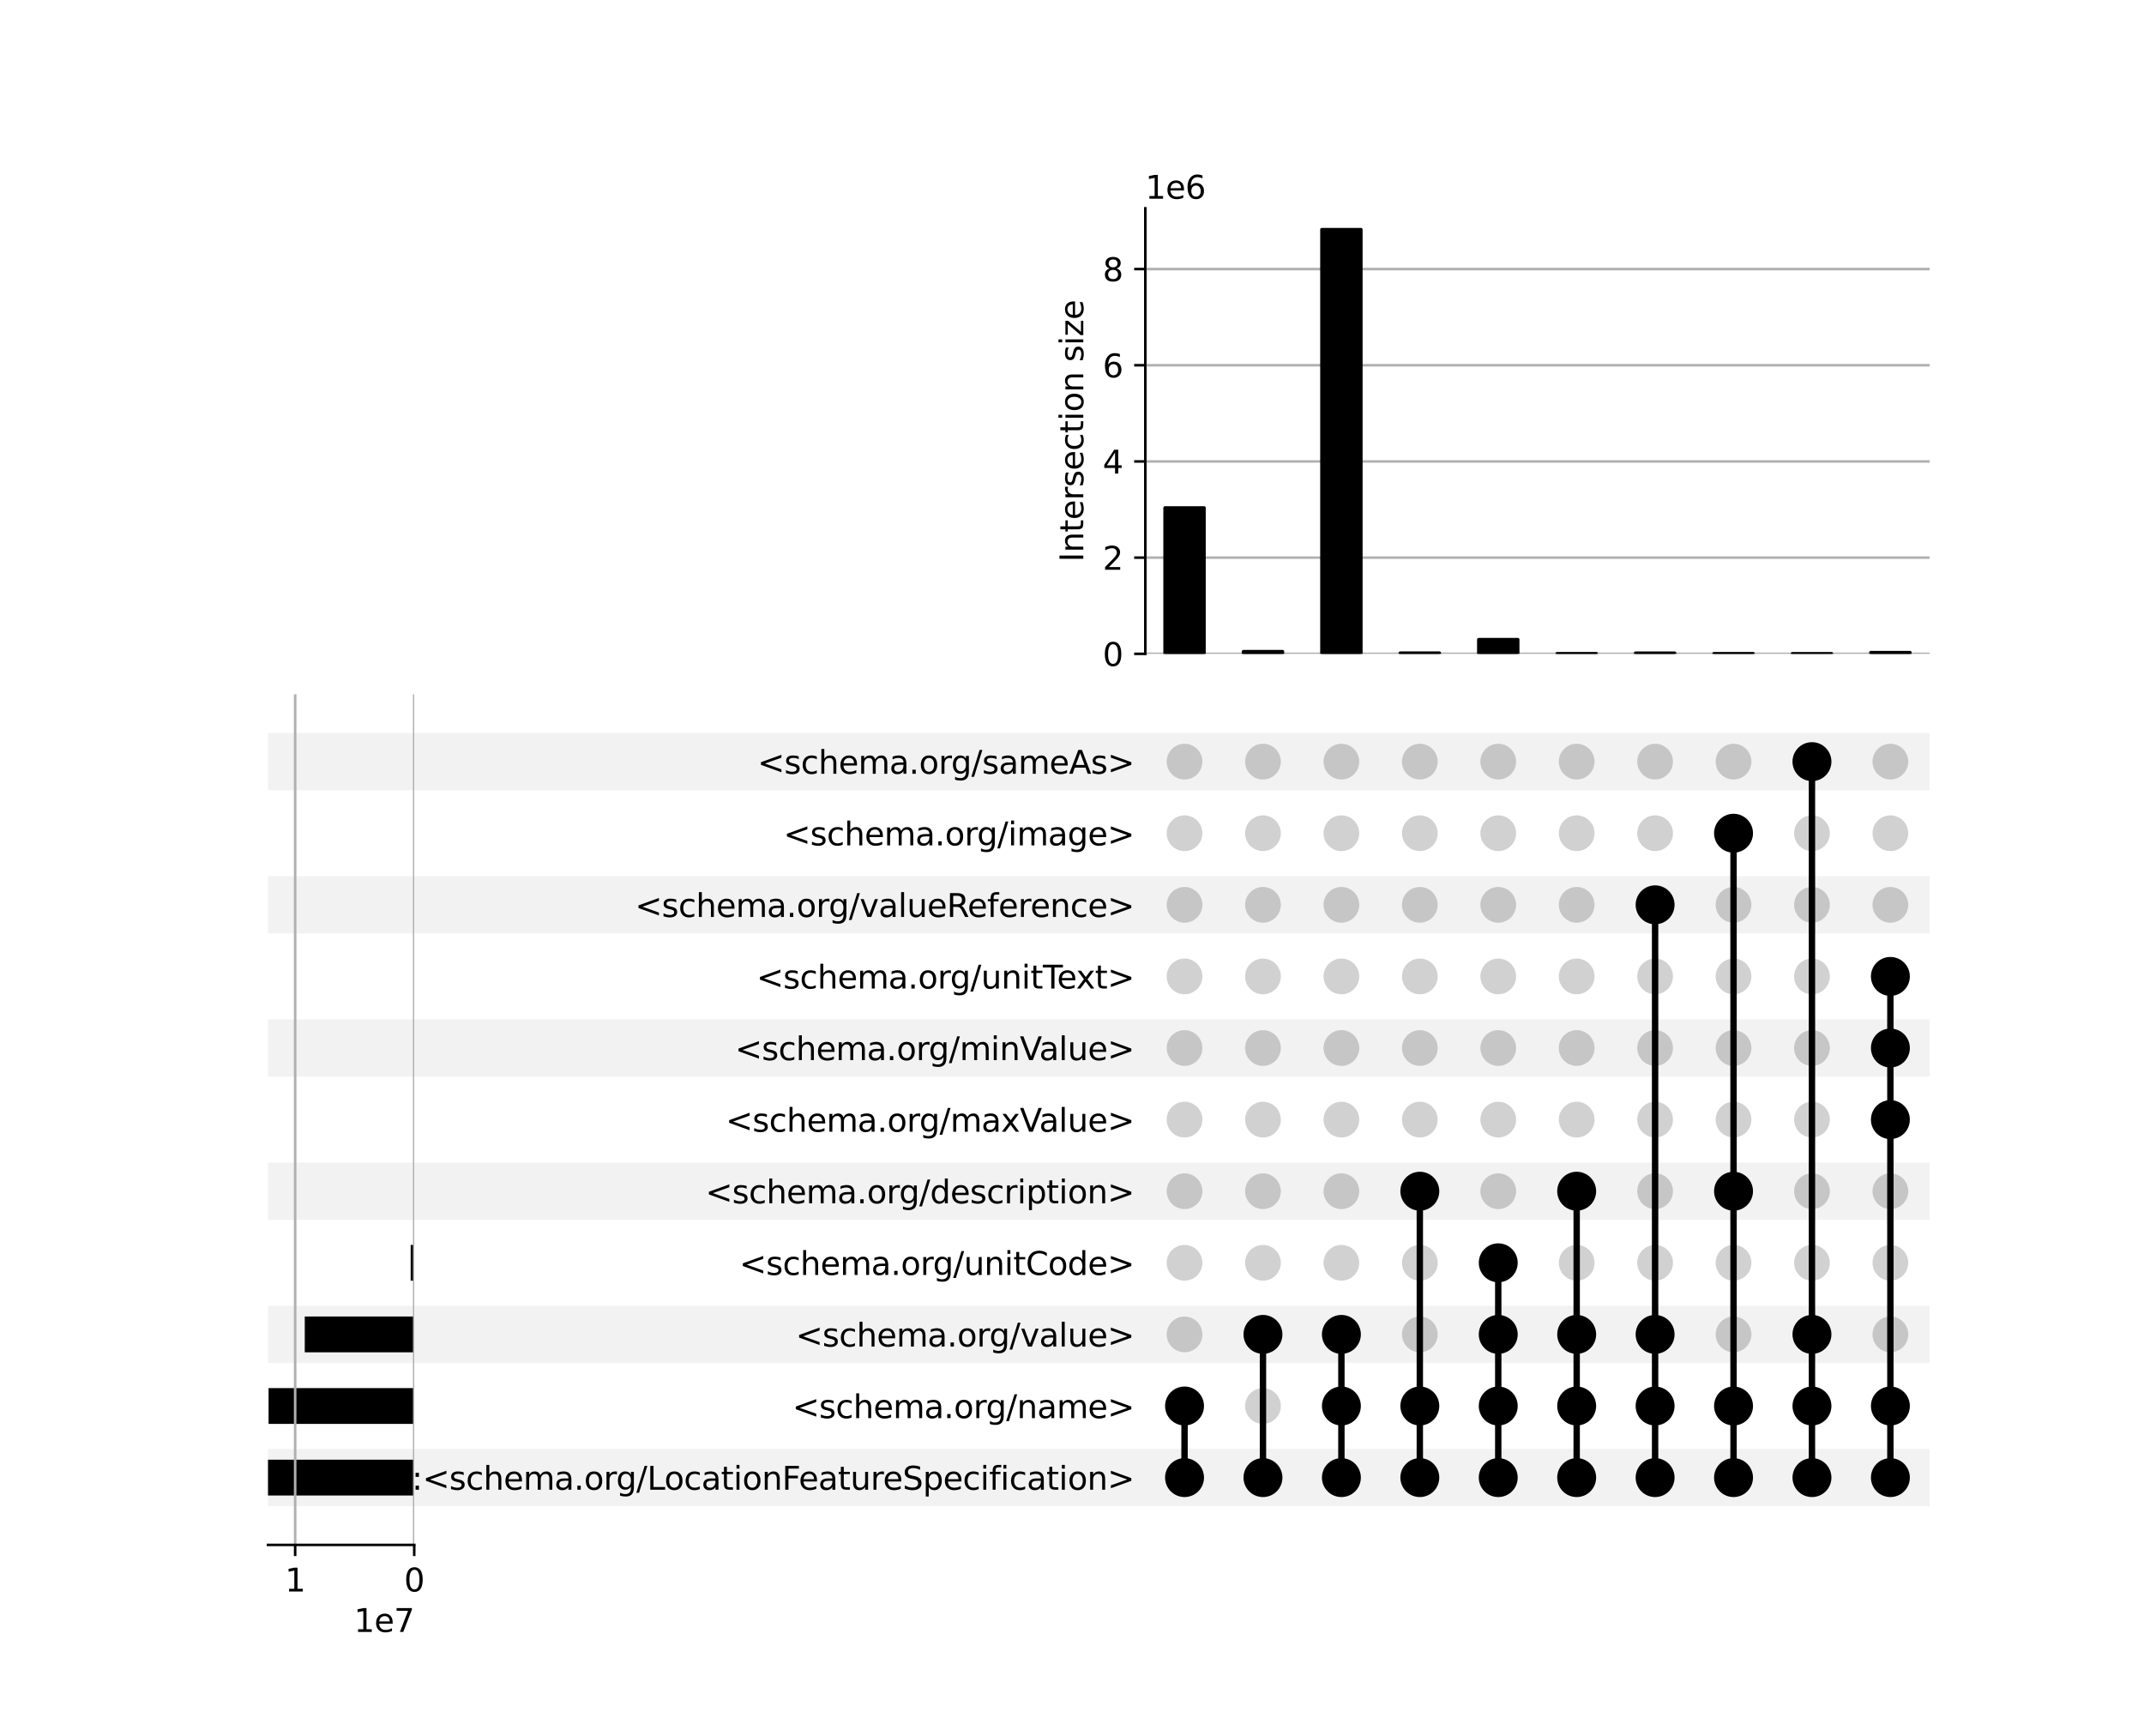 <?xml version="1.0" encoding="utf-8" standalone="no"?>
<!DOCTYPE svg PUBLIC "-//W3C//DTD SVG 1.1//EN"
  "http://www.w3.org/Graphics/SVG/1.1/DTD/svg11.dtd">
<svg xmlns:xlink="http://www.w3.org/1999/xlink" width="672pt" height="544pt" viewBox="0 0 672 544" xmlns="http://www.w3.org/2000/svg" version="1.1">
 <defs>
  <style type="text/css">*{stroke-linejoin: round; stroke-linecap: butt}</style>
 </defs>
 <g id="figure_1">
  <g id="patch_1">
   <path d="M 0 544 
L 672 544 
L 672 0 
L 0 0 
z
" style="fill: #ffffff"/>
  </g>
  <g id="axes_1">
   <g id="patch_2">
    <path d="M 84 472.044 
L 604.8 472.044 
L 604.8 454.093 
L 84 454.093 
z
" clip-path="url(#p19fd2b7d87)" style="fill-opacity: 0.051"/>
   </g>
   <g id="patch_3">
    <path d="M 84 427.168 
L 604.8 427.168 
L 604.8 409.218 
L 84 409.218 
z
" clip-path="url(#p19fd2b7d87)" style="fill-opacity: 0.051"/>
   </g>
   <g id="patch_4">
    <path d="M 84 382.293 
L 604.8 382.293 
L 604.8 364.343 
L 84 364.343 
z
" clip-path="url(#p19fd2b7d87)" style="fill-opacity: 0.051"/>
   </g>
   <g id="patch_5">
    <path d="M 84 337.417 
L 604.8 337.417 
L 604.8 319.467 
L 84 319.467 
z
" clip-path="url(#p19fd2b7d87)" style="fill-opacity: 0.051"/>
   </g>
   <g id="patch_6">
    <path d="M 84 292.542 
L 604.8 292.542 
L 604.8 274.592 
L 84 274.592 
z
" clip-path="url(#p19fd2b7d87)" style="fill-opacity: 0.051"/>
   </g>
   <g id="patch_7">
    <path d="M 84 247.667 
L 604.8 247.667 
L 604.8 229.716 
L 84 229.716 
z
" clip-path="url(#p19fd2b7d87)" style="fill-opacity: 0.051"/>
   </g>
   <g id="matplotlib.axis_1"/>
   <g id="matplotlib.axis_2">
    <g id="ytick_1"/>
    <g id="ytick_2"/>
    <g id="ytick_3"/>
    <g id="ytick_4"/>
    <g id="ytick_5"/>
    <g id="ytick_6"/>
    <g id="ytick_7"/>
    <g id="ytick_8"/>
    <g id="ytick_9"/>
    <g id="ytick_10"/>
    <g id="ytick_11"/>
   </g>
  </g>
  <g id="axes_2">
   <g id="matplotlib.axis_3">
    <g id="ytick_12">
     <g id="line2d_1"/>
     <g id="text_1">
      <!-- isa:&lt;schema.org/LocationFeatureSpecification&gt; -->
      <g transform="translate(114.939 466.868) scale(0.1 -0.1)">
       <defs>
        <path id="DejaVuSans-69" d="M 603 3500 
L 1178 3500 
L 1178 0 
L 603 0 
L 603 3500 
z
M 603 4863 
L 1178 4863 
L 1178 4134 
L 603 4134 
L 603 4863 
z
" transform="scale(0.016)"/>
        <path id="DejaVuSans-73" d="M 2834 3397 
L 2834 2853 
Q 2591 2978 2328 3040 
Q 2066 3103 1784 3103 
Q 1356 3103 1142 2972 
Q 928 2841 928 2578 
Q 928 2378 1081 2264 
Q 1234 2150 1697 2047 
L 1894 2003 
Q 2506 1872 2764 1633 
Q 3022 1394 3022 966 
Q 3022 478 2636 193 
Q 2250 -91 1575 -91 
Q 1294 -91 989 -36 
Q 684 19 347 128 
L 347 722 
Q 666 556 975 473 
Q 1284 391 1588 391 
Q 1994 391 2212 530 
Q 2431 669 2431 922 
Q 2431 1156 2273 1281 
Q 2116 1406 1581 1522 
L 1381 1569 
Q 847 1681 609 1914 
Q 372 2147 372 2553 
Q 372 3047 722 3315 
Q 1072 3584 1716 3584 
Q 2034 3584 2315 3537 
Q 2597 3491 2834 3397 
z
" transform="scale(0.016)"/>
        <path id="DejaVuSans-61" d="M 2194 1759 
Q 1497 1759 1228 1600 
Q 959 1441 959 1056 
Q 959 750 1161 570 
Q 1363 391 1709 391 
Q 2188 391 2477 730 
Q 2766 1069 2766 1631 
L 2766 1759 
L 2194 1759 
z
M 3341 1997 
L 3341 0 
L 2766 0 
L 2766 531 
Q 2569 213 2275 61 
Q 1981 -91 1556 -91 
Q 1019 -91 701 211 
Q 384 513 384 1019 
Q 384 1609 779 1909 
Q 1175 2209 1959 2209 
L 2766 2209 
L 2766 2266 
Q 2766 2663 2505 2880 
Q 2244 3097 1772 3097 
Q 1472 3097 1187 3025 
Q 903 2953 641 2809 
L 641 3341 
Q 956 3463 1253 3523 
Q 1550 3584 1831 3584 
Q 2591 3584 2966 3190 
Q 3341 2797 3341 1997 
z
" transform="scale(0.016)"/>
        <path id="DejaVuSans-3a" d="M 750 794 
L 1409 794 
L 1409 0 
L 750 0 
L 750 794 
z
M 750 3309 
L 1409 3309 
L 1409 2516 
L 750 2516 
L 750 3309 
z
" transform="scale(0.016)"/>
        <path id="DejaVuSans-3c" d="M 4684 3150 
L 1459 2003 
L 4684 863 
L 4684 294 
L 678 1747 
L 678 2266 
L 4684 3719 
L 4684 3150 
z
" transform="scale(0.016)"/>
        <path id="DejaVuSans-63" d="M 3122 3366 
L 3122 2828 
Q 2878 2963 2633 3030 
Q 2388 3097 2138 3097 
Q 1578 3097 1268 2742 
Q 959 2388 959 1747 
Q 959 1106 1268 751 
Q 1578 397 2138 397 
Q 2388 397 2633 464 
Q 2878 531 3122 666 
L 3122 134 
Q 2881 22 2623 -34 
Q 2366 -91 2075 -91 
Q 1284 -91 818 406 
Q 353 903 353 1747 
Q 353 2603 823 3093 
Q 1294 3584 2113 3584 
Q 2378 3584 2631 3529 
Q 2884 3475 3122 3366 
z
" transform="scale(0.016)"/>
        <path id="DejaVuSans-68" d="M 3513 2113 
L 3513 0 
L 2938 0 
L 2938 2094 
Q 2938 2591 2744 2837 
Q 2550 3084 2163 3084 
Q 1697 3084 1428 2787 
Q 1159 2491 1159 1978 
L 1159 0 
L 581 0 
L 581 4863 
L 1159 4863 
L 1159 2956 
Q 1366 3272 1645 3428 
Q 1925 3584 2291 3584 
Q 2894 3584 3203 3211 
Q 3513 2838 3513 2113 
z
" transform="scale(0.016)"/>
        <path id="DejaVuSans-65" d="M 3597 1894 
L 3597 1613 
L 953 1613 
Q 991 1019 1311 708 
Q 1631 397 2203 397 
Q 2534 397 2845 478 
Q 3156 559 3463 722 
L 3463 178 
Q 3153 47 2828 -22 
Q 2503 -91 2169 -91 
Q 1331 -91 842 396 
Q 353 884 353 1716 
Q 353 2575 817 3079 
Q 1281 3584 2069 3584 
Q 2775 3584 3186 3129 
Q 3597 2675 3597 1894 
z
M 3022 2063 
Q 3016 2534 2758 2815 
Q 2500 3097 2075 3097 
Q 1594 3097 1305 2825 
Q 1016 2553 972 2059 
L 3022 2063 
z
" transform="scale(0.016)"/>
        <path id="DejaVuSans-6d" d="M 3328 2828 
Q 3544 3216 3844 3400 
Q 4144 3584 4550 3584 
Q 5097 3584 5394 3201 
Q 5691 2819 5691 2113 
L 5691 0 
L 5113 0 
L 5113 2094 
Q 5113 2597 4934 2840 
Q 4756 3084 4391 3084 
Q 3944 3084 3684 2787 
Q 3425 2491 3425 1978 
L 3425 0 
L 2847 0 
L 2847 2094 
Q 2847 2600 2669 2842 
Q 2491 3084 2119 3084 
Q 1678 3084 1418 2786 
Q 1159 2488 1159 1978 
L 1159 0 
L 581 0 
L 581 3500 
L 1159 3500 
L 1159 2956 
Q 1356 3278 1631 3431 
Q 1906 3584 2284 3584 
Q 2666 3584 2933 3390 
Q 3200 3197 3328 2828 
z
" transform="scale(0.016)"/>
        <path id="DejaVuSans-2e" d="M 684 794 
L 1344 794 
L 1344 0 
L 684 0 
L 684 794 
z
" transform="scale(0.016)"/>
        <path id="DejaVuSans-6f" d="M 1959 3097 
Q 1497 3097 1228 2736 
Q 959 2375 959 1747 
Q 959 1119 1226 758 
Q 1494 397 1959 397 
Q 2419 397 2687 759 
Q 2956 1122 2956 1747 
Q 2956 2369 2687 2733 
Q 2419 3097 1959 3097 
z
M 1959 3584 
Q 2709 3584 3137 3096 
Q 3566 2609 3566 1747 
Q 3566 888 3137 398 
Q 2709 -91 1959 -91 
Q 1206 -91 779 398 
Q 353 888 353 1747 
Q 353 2609 779 3096 
Q 1206 3584 1959 3584 
z
" transform="scale(0.016)"/>
        <path id="DejaVuSans-72" d="M 2631 2963 
Q 2534 3019 2420 3045 
Q 2306 3072 2169 3072 
Q 1681 3072 1420 2755 
Q 1159 2438 1159 1844 
L 1159 0 
L 581 0 
L 581 3500 
L 1159 3500 
L 1159 2956 
Q 1341 3275 1631 3429 
Q 1922 3584 2338 3584 
Q 2397 3584 2469 3576 
Q 2541 3569 2628 3553 
L 2631 2963 
z
" transform="scale(0.016)"/>
        <path id="DejaVuSans-67" d="M 2906 1791 
Q 2906 2416 2648 2759 
Q 2391 3103 1925 3103 
Q 1463 3103 1205 2759 
Q 947 2416 947 1791 
Q 947 1169 1205 825 
Q 1463 481 1925 481 
Q 2391 481 2648 825 
Q 2906 1169 2906 1791 
z
M 3481 434 
Q 3481 -459 3084 -895 
Q 2688 -1331 1869 -1331 
Q 1566 -1331 1297 -1286 
Q 1028 -1241 775 -1147 
L 775 -588 
Q 1028 -725 1275 -790 
Q 1522 -856 1778 -856 
Q 2344 -856 2625 -561 
Q 2906 -266 2906 331 
L 2906 616 
Q 2728 306 2450 153 
Q 2172 0 1784 0 
Q 1141 0 747 490 
Q 353 981 353 1791 
Q 353 2603 747 3093 
Q 1141 3584 1784 3584 
Q 2172 3584 2450 3431 
Q 2728 3278 2906 2969 
L 2906 3500 
L 3481 3500 
L 3481 434 
z
" transform="scale(0.016)"/>
        <path id="DejaVuSans-2f" d="M 1625 4666 
L 2156 4666 
L 531 -594 
L 0 -594 
L 1625 4666 
z
" transform="scale(0.016)"/>
        <path id="DejaVuSans-4c" d="M 628 4666 
L 1259 4666 
L 1259 531 
L 3531 531 
L 3531 0 
L 628 0 
L 628 4666 
z
" transform="scale(0.016)"/>
        <path id="DejaVuSans-74" d="M 1172 4494 
L 1172 3500 
L 2356 3500 
L 2356 3053 
L 1172 3053 
L 1172 1153 
Q 1172 725 1289 603 
Q 1406 481 1766 481 
L 2356 481 
L 2356 0 
L 1766 0 
Q 1100 0 847 248 
Q 594 497 594 1153 
L 594 3053 
L 172 3053 
L 172 3500 
L 594 3500 
L 594 4494 
L 1172 4494 
z
" transform="scale(0.016)"/>
        <path id="DejaVuSans-6e" d="M 3513 2113 
L 3513 0 
L 2938 0 
L 2938 2094 
Q 2938 2591 2744 2837 
Q 2550 3084 2163 3084 
Q 1697 3084 1428 2787 
Q 1159 2491 1159 1978 
L 1159 0 
L 581 0 
L 581 3500 
L 1159 3500 
L 1159 2956 
Q 1366 3272 1645 3428 
Q 1925 3584 2291 3584 
Q 2894 3584 3203 3211 
Q 3513 2838 3513 2113 
z
" transform="scale(0.016)"/>
        <path id="DejaVuSans-46" d="M 628 4666 
L 3309 4666 
L 3309 4134 
L 1259 4134 
L 1259 2759 
L 3109 2759 
L 3109 2228 
L 1259 2228 
L 1259 0 
L 628 0 
L 628 4666 
z
" transform="scale(0.016)"/>
        <path id="DejaVuSans-75" d="M 544 1381 
L 544 3500 
L 1119 3500 
L 1119 1403 
Q 1119 906 1312 657 
Q 1506 409 1894 409 
Q 2359 409 2629 706 
Q 2900 1003 2900 1516 
L 2900 3500 
L 3475 3500 
L 3475 0 
L 2900 0 
L 2900 538 
Q 2691 219 2414 64 
Q 2138 -91 1772 -91 
Q 1169 -91 856 284 
Q 544 659 544 1381 
z
M 1991 3584 
L 1991 3584 
z
" transform="scale(0.016)"/>
        <path id="DejaVuSans-53" d="M 3425 4513 
L 3425 3897 
Q 3066 4069 2747 4153 
Q 2428 4238 2131 4238 
Q 1616 4238 1336 4038 
Q 1056 3838 1056 3469 
Q 1056 3159 1242 3001 
Q 1428 2844 1947 2747 
L 2328 2669 
Q 3034 2534 3370 2195 
Q 3706 1856 3706 1288 
Q 3706 609 3251 259 
Q 2797 -91 1919 -91 
Q 1588 -91 1214 -16 
Q 841 59 441 206 
L 441 856 
Q 825 641 1194 531 
Q 1563 422 1919 422 
Q 2459 422 2753 634 
Q 3047 847 3047 1241 
Q 3047 1584 2836 1778 
Q 2625 1972 2144 2069 
L 1759 2144 
Q 1053 2284 737 2584 
Q 422 2884 422 3419 
Q 422 4038 858 4394 
Q 1294 4750 2059 4750 
Q 2388 4750 2728 4690 
Q 3069 4631 3425 4513 
z
" transform="scale(0.016)"/>
        <path id="DejaVuSans-70" d="M 1159 525 
L 1159 -1331 
L 581 -1331 
L 581 3500 
L 1159 3500 
L 1159 2969 
Q 1341 3281 1617 3432 
Q 1894 3584 2278 3584 
Q 2916 3584 3314 3078 
Q 3713 2572 3713 1747 
Q 3713 922 3314 415 
Q 2916 -91 2278 -91 
Q 1894 -91 1617 61 
Q 1341 213 1159 525 
z
M 3116 1747 
Q 3116 2381 2855 2742 
Q 2594 3103 2138 3103 
Q 1681 3103 1420 2742 
Q 1159 2381 1159 1747 
Q 1159 1113 1420 752 
Q 1681 391 2138 391 
Q 2594 391 2855 752 
Q 3116 1113 3116 1747 
z
" transform="scale(0.016)"/>
        <path id="DejaVuSans-66" d="M 2375 4863 
L 2375 4384 
L 1825 4384 
Q 1516 4384 1395 4259 
Q 1275 4134 1275 3809 
L 1275 3500 
L 2222 3500 
L 2222 3053 
L 1275 3053 
L 1275 0 
L 697 0 
L 697 3053 
L 147 3053 
L 147 3500 
L 697 3500 
L 697 3744 
Q 697 4328 969 4595 
Q 1241 4863 1831 4863 
L 2375 4863 
z
" transform="scale(0.016)"/>
        <path id="DejaVuSans-3e" d="M 678 3150 
L 678 3719 
L 4684 2266 
L 4684 1747 
L 678 294 
L 678 863 
L 3897 2003 
L 678 3150 
z
" transform="scale(0.016)"/>
       </defs>
       <use xlink:href="#DejaVuSans-69"/>
       <use xlink:href="#DejaVuSans-73" x="27.783"/>
       <use xlink:href="#DejaVuSans-61" x="79.883"/>
       <use xlink:href="#DejaVuSans-3a" x="141.162"/>
       <use xlink:href="#DejaVuSans-3c" x="174.854"/>
       <use xlink:href="#DejaVuSans-73" x="258.643"/>
       <use xlink:href="#DejaVuSans-63" x="310.742"/>
       <use xlink:href="#DejaVuSans-68" x="365.723"/>
       <use xlink:href="#DejaVuSans-65" x="429.102"/>
       <use xlink:href="#DejaVuSans-6d" x="490.625"/>
       <use xlink:href="#DejaVuSans-61" x="588.037"/>
       <use xlink:href="#DejaVuSans-2e" x="649.316"/>
       <use xlink:href="#DejaVuSans-6f" x="681.104"/>
       <use xlink:href="#DejaVuSans-72" x="742.285"/>
       <use xlink:href="#DejaVuSans-67" x="781.648"/>
       <use xlink:href="#DejaVuSans-2f" x="845.125"/>
       <use xlink:href="#DejaVuSans-4c" x="878.816"/>
       <use xlink:href="#DejaVuSans-6f" x="932.779"/>
       <use xlink:href="#DejaVuSans-63" x="993.961"/>
       <use xlink:href="#DejaVuSans-61" x="1048.941"/>
       <use xlink:href="#DejaVuSans-74" x="1110.221"/>
       <use xlink:href="#DejaVuSans-69" x="1149.43"/>
       <use xlink:href="#DejaVuSans-6f" x="1177.213"/>
       <use xlink:href="#DejaVuSans-6e" x="1238.395"/>
       <use xlink:href="#DejaVuSans-46" x="1301.773"/>
       <use xlink:href="#DejaVuSans-65" x="1353.793"/>
       <use xlink:href="#DejaVuSans-61" x="1415.316"/>
       <use xlink:href="#DejaVuSans-74" x="1476.596"/>
       <use xlink:href="#DejaVuSans-75" x="1515.805"/>
       <use xlink:href="#DejaVuSans-72" x="1579.184"/>
       <use xlink:href="#DejaVuSans-65" x="1618.047"/>
       <use xlink:href="#DejaVuSans-53" x="1679.57"/>
       <use xlink:href="#DejaVuSans-70" x="1743.047"/>
       <use xlink:href="#DejaVuSans-65" x="1806.523"/>
       <use xlink:href="#DejaVuSans-63" x="1868.047"/>
       <use xlink:href="#DejaVuSans-69" x="1923.027"/>
       <use xlink:href="#DejaVuSans-66" x="1950.811"/>
       <use xlink:href="#DejaVuSans-69" x="1986.016"/>
       <use xlink:href="#DejaVuSans-63" x="2013.799"/>
       <use xlink:href="#DejaVuSans-61" x="2068.779"/>
       <use xlink:href="#DejaVuSans-74" x="2130.059"/>
       <use xlink:href="#DejaVuSans-69" x="2169.268"/>
       <use xlink:href="#DejaVuSans-6f" x="2197.051"/>
       <use xlink:href="#DejaVuSans-6e" x="2258.232"/>
       <use xlink:href="#DejaVuSans-3e" x="2321.611"/>
      </g>
     </g>
    </g>
    <g id="ytick_13">
     <g id="line2d_2"/>
     <g id="text_2">
      <!-- &lt;schema.org/name&gt; -->
      <g transform="translate(248.346 444.43) scale(0.1 -0.1)">
       <use xlink:href="#DejaVuSans-3c"/>
       <use xlink:href="#DejaVuSans-73" x="83.789"/>
       <use xlink:href="#DejaVuSans-63" x="135.889"/>
       <use xlink:href="#DejaVuSans-68" x="190.869"/>
       <use xlink:href="#DejaVuSans-65" x="254.248"/>
       <use xlink:href="#DejaVuSans-6d" x="315.771"/>
       <use xlink:href="#DejaVuSans-61" x="413.184"/>
       <use xlink:href="#DejaVuSans-2e" x="474.463"/>
       <use xlink:href="#DejaVuSans-6f" x="506.25"/>
       <use xlink:href="#DejaVuSans-72" x="567.432"/>
       <use xlink:href="#DejaVuSans-67" x="606.795"/>
       <use xlink:href="#DejaVuSans-2f" x="670.271"/>
       <use xlink:href="#DejaVuSans-6e" x="703.963"/>
       <use xlink:href="#DejaVuSans-61" x="767.342"/>
       <use xlink:href="#DejaVuSans-6d" x="828.621"/>
       <use xlink:href="#DejaVuSans-65" x="926.033"/>
       <use xlink:href="#DejaVuSans-3e" x="987.557"/>
      </g>
     </g>
    </g>
    <g id="ytick_14">
     <g id="line2d_3"/>
     <g id="text_3">
      <!-- &lt;schema.org/value&gt; -->
      <g transform="translate(249.39 421.992) scale(0.1 -0.1)">
       <defs>
        <path id="DejaVuSans-76" d="M 191 3500 
L 800 3500 
L 1894 563 
L 2988 3500 
L 3597 3500 
L 2284 0 
L 1503 0 
L 191 3500 
z
" transform="scale(0.016)"/>
        <path id="DejaVuSans-6c" d="M 603 4863 
L 1178 4863 
L 1178 0 
L 603 0 
L 603 4863 
z
" transform="scale(0.016)"/>
       </defs>
       <use xlink:href="#DejaVuSans-3c"/>
       <use xlink:href="#DejaVuSans-73" x="83.789"/>
       <use xlink:href="#DejaVuSans-63" x="135.889"/>
       <use xlink:href="#DejaVuSans-68" x="190.869"/>
       <use xlink:href="#DejaVuSans-65" x="254.248"/>
       <use xlink:href="#DejaVuSans-6d" x="315.771"/>
       <use xlink:href="#DejaVuSans-61" x="413.184"/>
       <use xlink:href="#DejaVuSans-2e" x="474.463"/>
       <use xlink:href="#DejaVuSans-6f" x="506.25"/>
       <use xlink:href="#DejaVuSans-72" x="567.432"/>
       <use xlink:href="#DejaVuSans-67" x="606.795"/>
       <use xlink:href="#DejaVuSans-2f" x="670.271"/>
       <use xlink:href="#DejaVuSans-76" x="703.963"/>
       <use xlink:href="#DejaVuSans-61" x="763.143"/>
       <use xlink:href="#DejaVuSans-6c" x="824.422"/>
       <use xlink:href="#DejaVuSans-75" x="852.205"/>
       <use xlink:href="#DejaVuSans-65" x="915.584"/>
       <use xlink:href="#DejaVuSans-3e" x="977.107"/>
      </g>
     </g>
    </g>
    <g id="ytick_15">
     <g id="line2d_4"/>
     <g id="text_4">
      <!-- &lt;schema.org/unitCode&gt; -->
      <g transform="translate(231.729 399.555) scale(0.1 -0.1)">
       <defs>
        <path id="DejaVuSans-43" d="M 4122 4306 
L 4122 3641 
Q 3803 3938 3442 4084 
Q 3081 4231 2675 4231 
Q 1875 4231 1450 3742 
Q 1025 3253 1025 2328 
Q 1025 1406 1450 917 
Q 1875 428 2675 428 
Q 3081 428 3442 575 
Q 3803 722 4122 1019 
L 4122 359 
Q 3791 134 3420 21 
Q 3050 -91 2638 -91 
Q 1578 -91 968 557 
Q 359 1206 359 2328 
Q 359 3453 968 4101 
Q 1578 4750 2638 4750 
Q 3056 4750 3426 4639 
Q 3797 4528 4122 4306 
z
" transform="scale(0.016)"/>
        <path id="DejaVuSans-64" d="M 2906 2969 
L 2906 4863 
L 3481 4863 
L 3481 0 
L 2906 0 
L 2906 525 
Q 2725 213 2448 61 
Q 2172 -91 1784 -91 
Q 1150 -91 751 415 
Q 353 922 353 1747 
Q 353 2572 751 3078 
Q 1150 3584 1784 3584 
Q 2172 3584 2448 3432 
Q 2725 3281 2906 2969 
z
M 947 1747 
Q 947 1113 1208 752 
Q 1469 391 1925 391 
Q 2381 391 2643 752 
Q 2906 1113 2906 1747 
Q 2906 2381 2643 2742 
Q 2381 3103 1925 3103 
Q 1469 3103 1208 2742 
Q 947 2381 947 1747 
z
" transform="scale(0.016)"/>
       </defs>
       <use xlink:href="#DejaVuSans-3c"/>
       <use xlink:href="#DejaVuSans-73" x="83.789"/>
       <use xlink:href="#DejaVuSans-63" x="135.889"/>
       <use xlink:href="#DejaVuSans-68" x="190.869"/>
       <use xlink:href="#DejaVuSans-65" x="254.248"/>
       <use xlink:href="#DejaVuSans-6d" x="315.771"/>
       <use xlink:href="#DejaVuSans-61" x="413.184"/>
       <use xlink:href="#DejaVuSans-2e" x="474.463"/>
       <use xlink:href="#DejaVuSans-6f" x="506.25"/>
       <use xlink:href="#DejaVuSans-72" x="567.432"/>
       <use xlink:href="#DejaVuSans-67" x="606.795"/>
       <use xlink:href="#DejaVuSans-2f" x="670.271"/>
       <use xlink:href="#DejaVuSans-75" x="703.963"/>
       <use xlink:href="#DejaVuSans-6e" x="767.342"/>
       <use xlink:href="#DejaVuSans-69" x="830.721"/>
       <use xlink:href="#DejaVuSans-74" x="858.504"/>
       <use xlink:href="#DejaVuSans-43" x="897.713"/>
       <use xlink:href="#DejaVuSans-6f" x="967.537"/>
       <use xlink:href="#DejaVuSans-64" x="1028.719"/>
       <use xlink:href="#DejaVuSans-65" x="1092.195"/>
       <use xlink:href="#DejaVuSans-3e" x="1153.719"/>
      </g>
     </g>
    </g>
    <g id="ytick_16">
     <g id="line2d_5"/>
     <g id="text_5">
      <!-- &lt;schema.org/description&gt; -->
      <g transform="translate(221.104 377.117) scale(0.1 -0.1)">
       <use xlink:href="#DejaVuSans-3c"/>
       <use xlink:href="#DejaVuSans-73" x="83.789"/>
       <use xlink:href="#DejaVuSans-63" x="135.889"/>
       <use xlink:href="#DejaVuSans-68" x="190.869"/>
       <use xlink:href="#DejaVuSans-65" x="254.248"/>
       <use xlink:href="#DejaVuSans-6d" x="315.771"/>
       <use xlink:href="#DejaVuSans-61" x="413.184"/>
       <use xlink:href="#DejaVuSans-2e" x="474.463"/>
       <use xlink:href="#DejaVuSans-6f" x="506.25"/>
       <use xlink:href="#DejaVuSans-72" x="567.432"/>
       <use xlink:href="#DejaVuSans-67" x="606.795"/>
       <use xlink:href="#DejaVuSans-2f" x="670.271"/>
       <use xlink:href="#DejaVuSans-64" x="703.963"/>
       <use xlink:href="#DejaVuSans-65" x="767.439"/>
       <use xlink:href="#DejaVuSans-73" x="828.963"/>
       <use xlink:href="#DejaVuSans-63" x="881.062"/>
       <use xlink:href="#DejaVuSans-72" x="936.043"/>
       <use xlink:href="#DejaVuSans-69" x="977.156"/>
       <use xlink:href="#DejaVuSans-70" x="1004.939"/>
       <use xlink:href="#DejaVuSans-74" x="1068.416"/>
       <use xlink:href="#DejaVuSans-69" x="1107.625"/>
       <use xlink:href="#DejaVuSans-6f" x="1135.408"/>
       <use xlink:href="#DejaVuSans-6e" x="1196.59"/>
       <use xlink:href="#DejaVuSans-3e" x="1259.969"/>
      </g>
     </g>
    </g>
    <g id="ytick_17">
     <g id="line2d_6"/>
     <g id="text_6">
      <!-- &lt;schema.org/maxValue&gt; -->
      <g transform="translate(227.456 354.679) scale(0.1 -0.1)">
       <defs>
        <path id="DejaVuSans-78" d="M 3513 3500 
L 2247 1797 
L 3578 0 
L 2900 0 
L 1881 1375 
L 863 0 
L 184 0 
L 1544 1831 
L 300 3500 
L 978 3500 
L 1906 2253 
L 2834 3500 
L 3513 3500 
z
" transform="scale(0.016)"/>
        <path id="DejaVuSans-56" d="M 1831 0 
L 50 4666 
L 709 4666 
L 2188 738 
L 3669 4666 
L 4325 4666 
L 2547 0 
L 1831 0 
z
" transform="scale(0.016)"/>
       </defs>
       <use xlink:href="#DejaVuSans-3c"/>
       <use xlink:href="#DejaVuSans-73" x="83.789"/>
       <use xlink:href="#DejaVuSans-63" x="135.889"/>
       <use xlink:href="#DejaVuSans-68" x="190.869"/>
       <use xlink:href="#DejaVuSans-65" x="254.248"/>
       <use xlink:href="#DejaVuSans-6d" x="315.771"/>
       <use xlink:href="#DejaVuSans-61" x="413.184"/>
       <use xlink:href="#DejaVuSans-2e" x="474.463"/>
       <use xlink:href="#DejaVuSans-6f" x="506.25"/>
       <use xlink:href="#DejaVuSans-72" x="567.432"/>
       <use xlink:href="#DejaVuSans-67" x="606.795"/>
       <use xlink:href="#DejaVuSans-2f" x="670.271"/>
       <use xlink:href="#DejaVuSans-6d" x="703.963"/>
       <use xlink:href="#DejaVuSans-61" x="801.375"/>
       <use xlink:href="#DejaVuSans-78" x="862.654"/>
       <use xlink:href="#DejaVuSans-56" x="921.834"/>
       <use xlink:href="#DejaVuSans-61" x="982.492"/>
       <use xlink:href="#DejaVuSans-6c" x="1043.771"/>
       <use xlink:href="#DejaVuSans-75" x="1071.555"/>
       <use xlink:href="#DejaVuSans-65" x="1134.934"/>
       <use xlink:href="#DejaVuSans-3e" x="1196.457"/>
      </g>
     </g>
    </g>
    <g id="ytick_18">
     <g id="line2d_7"/>
     <g id="text_7">
      <!-- &lt;schema.org/minValue&gt; -->
      <g transform="translate(230.387 332.242) scale(0.1 -0.1)">
       <use xlink:href="#DejaVuSans-3c"/>
       <use xlink:href="#DejaVuSans-73" x="83.789"/>
       <use xlink:href="#DejaVuSans-63" x="135.889"/>
       <use xlink:href="#DejaVuSans-68" x="190.869"/>
       <use xlink:href="#DejaVuSans-65" x="254.248"/>
       <use xlink:href="#DejaVuSans-6d" x="315.771"/>
       <use xlink:href="#DejaVuSans-61" x="413.184"/>
       <use xlink:href="#DejaVuSans-2e" x="474.463"/>
       <use xlink:href="#DejaVuSans-6f" x="506.25"/>
       <use xlink:href="#DejaVuSans-72" x="567.432"/>
       <use xlink:href="#DejaVuSans-67" x="606.795"/>
       <use xlink:href="#DejaVuSans-2f" x="670.271"/>
       <use xlink:href="#DejaVuSans-6d" x="703.963"/>
       <use xlink:href="#DejaVuSans-69" x="801.375"/>
       <use xlink:href="#DejaVuSans-6e" x="829.158"/>
       <use xlink:href="#DejaVuSans-56" x="892.537"/>
       <use xlink:href="#DejaVuSans-61" x="953.195"/>
       <use xlink:href="#DejaVuSans-6c" x="1014.475"/>
       <use xlink:href="#DejaVuSans-75" x="1042.258"/>
       <use xlink:href="#DejaVuSans-65" x="1105.637"/>
       <use xlink:href="#DejaVuSans-3e" x="1167.16"/>
      </g>
     </g>
    </g>
    <g id="ytick_19">
     <g id="line2d_8"/>
     <g id="text_8">
      <!-- &lt;schema.org/unitText&gt; -->
      <g transform="translate(237.107 309.804) scale(0.1 -0.1)">
       <defs>
        <path id="DejaVuSans-54" d="M -19 4666 
L 3928 4666 
L 3928 4134 
L 2272 4134 
L 2272 0 
L 1638 0 
L 1638 4134 
L -19 4134 
L -19 4666 
z
" transform="scale(0.016)"/>
       </defs>
       <use xlink:href="#DejaVuSans-3c"/>
       <use xlink:href="#DejaVuSans-73" x="83.789"/>
       <use xlink:href="#DejaVuSans-63" x="135.889"/>
       <use xlink:href="#DejaVuSans-68" x="190.869"/>
       <use xlink:href="#DejaVuSans-65" x="254.248"/>
       <use xlink:href="#DejaVuSans-6d" x="315.771"/>
       <use xlink:href="#DejaVuSans-61" x="413.184"/>
       <use xlink:href="#DejaVuSans-2e" x="474.463"/>
       <use xlink:href="#DejaVuSans-6f" x="506.25"/>
       <use xlink:href="#DejaVuSans-72" x="567.432"/>
       <use xlink:href="#DejaVuSans-67" x="606.795"/>
       <use xlink:href="#DejaVuSans-2f" x="670.271"/>
       <use xlink:href="#DejaVuSans-75" x="703.963"/>
       <use xlink:href="#DejaVuSans-6e" x="767.342"/>
       <use xlink:href="#DejaVuSans-69" x="830.721"/>
       <use xlink:href="#DejaVuSans-74" x="858.504"/>
       <use xlink:href="#DejaVuSans-54" x="897.713"/>
       <use xlink:href="#DejaVuSans-65" x="941.797"/>
       <use xlink:href="#DejaVuSans-78" x="1001.57"/>
       <use xlink:href="#DejaVuSans-74" x="1060.75"/>
       <use xlink:href="#DejaVuSans-3e" x="1099.959"/>
      </g>
     </g>
    </g>
    <g id="ytick_20">
     <g id="line2d_9"/>
     <g id="text_9">
      <!-- &lt;schema.org/valueReference&gt; -->
      <g transform="translate(199.037 287.366) scale(0.1 -0.1)">
       <defs>
        <path id="DejaVuSans-52" d="M 2841 2188 
Q 3044 2119 3236 1894 
Q 3428 1669 3622 1275 
L 4263 0 
L 3584 0 
L 2988 1197 
Q 2756 1666 2539 1819 
Q 2322 1972 1947 1972 
L 1259 1972 
L 1259 0 
L 628 0 
L 628 4666 
L 2053 4666 
Q 2853 4666 3247 4331 
Q 3641 3997 3641 3322 
Q 3641 2881 3436 2590 
Q 3231 2300 2841 2188 
z
M 1259 4147 
L 1259 2491 
L 2053 2491 
Q 2509 2491 2742 2702 
Q 2975 2913 2975 3322 
Q 2975 3731 2742 3939 
Q 2509 4147 2053 4147 
L 1259 4147 
z
" transform="scale(0.016)"/>
       </defs>
       <use xlink:href="#DejaVuSans-3c"/>
       <use xlink:href="#DejaVuSans-73" x="83.789"/>
       <use xlink:href="#DejaVuSans-63" x="135.889"/>
       <use xlink:href="#DejaVuSans-68" x="190.869"/>
       <use xlink:href="#DejaVuSans-65" x="254.248"/>
       <use xlink:href="#DejaVuSans-6d" x="315.771"/>
       <use xlink:href="#DejaVuSans-61" x="413.184"/>
       <use xlink:href="#DejaVuSans-2e" x="474.463"/>
       <use xlink:href="#DejaVuSans-6f" x="506.25"/>
       <use xlink:href="#DejaVuSans-72" x="567.432"/>
       <use xlink:href="#DejaVuSans-67" x="606.795"/>
       <use xlink:href="#DejaVuSans-2f" x="670.271"/>
       <use xlink:href="#DejaVuSans-76" x="703.963"/>
       <use xlink:href="#DejaVuSans-61" x="763.143"/>
       <use xlink:href="#DejaVuSans-6c" x="824.422"/>
       <use xlink:href="#DejaVuSans-75" x="852.205"/>
       <use xlink:href="#DejaVuSans-65" x="915.584"/>
       <use xlink:href="#DejaVuSans-52" x="977.107"/>
       <use xlink:href="#DejaVuSans-65" x="1042.09"/>
       <use xlink:href="#DejaVuSans-66" x="1103.613"/>
       <use xlink:href="#DejaVuSans-65" x="1138.818"/>
       <use xlink:href="#DejaVuSans-72" x="1200.342"/>
       <use xlink:href="#DejaVuSans-65" x="1239.205"/>
       <use xlink:href="#DejaVuSans-6e" x="1300.729"/>
       <use xlink:href="#DejaVuSans-63" x="1364.107"/>
       <use xlink:href="#DejaVuSans-65" x="1419.088"/>
       <use xlink:href="#DejaVuSans-3e" x="1480.611"/>
      </g>
     </g>
    </g>
    <g id="ytick_21">
     <g id="line2d_10"/>
     <g id="text_10">
      <!-- &lt;schema.org/image&gt; -->
      <g transform="translate(245.557 264.928) scale(0.1 -0.1)">
       <use xlink:href="#DejaVuSans-3c"/>
       <use xlink:href="#DejaVuSans-73" x="83.789"/>
       <use xlink:href="#DejaVuSans-63" x="135.889"/>
       <use xlink:href="#DejaVuSans-68" x="190.869"/>
       <use xlink:href="#DejaVuSans-65" x="254.248"/>
       <use xlink:href="#DejaVuSans-6d" x="315.771"/>
       <use xlink:href="#DejaVuSans-61" x="413.184"/>
       <use xlink:href="#DejaVuSans-2e" x="474.463"/>
       <use xlink:href="#DejaVuSans-6f" x="506.25"/>
       <use xlink:href="#DejaVuSans-72" x="567.432"/>
       <use xlink:href="#DejaVuSans-67" x="606.795"/>
       <use xlink:href="#DejaVuSans-2f" x="670.271"/>
       <use xlink:href="#DejaVuSans-69" x="703.963"/>
       <use xlink:href="#DejaVuSans-6d" x="731.746"/>
       <use xlink:href="#DejaVuSans-61" x="829.158"/>
       <use xlink:href="#DejaVuSans-67" x="890.438"/>
       <use xlink:href="#DejaVuSans-65" x="953.914"/>
       <use xlink:href="#DejaVuSans-3e" x="1015.438"/>
      </g>
     </g>
    </g>
    <g id="ytick_22">
     <g id="line2d_11"/>
     <g id="text_11">
      <!-- &lt;schema.org/sameAs&gt; -->
      <g transform="translate(237.425 242.491) scale(0.1 -0.1)">
       <defs>
        <path id="DejaVuSans-41" d="M 2188 4044 
L 1331 1722 
L 3047 1722 
L 2188 4044 
z
M 1831 4666 
L 2547 4666 
L 4325 0 
L 3669 0 
L 3244 1197 
L 1141 1197 
L 716 0 
L 50 0 
L 1831 4666 
z
" transform="scale(0.016)"/>
       </defs>
       <use xlink:href="#DejaVuSans-3c"/>
       <use xlink:href="#DejaVuSans-73" x="83.789"/>
       <use xlink:href="#DejaVuSans-63" x="135.889"/>
       <use xlink:href="#DejaVuSans-68" x="190.869"/>
       <use xlink:href="#DejaVuSans-65" x="254.248"/>
       <use xlink:href="#DejaVuSans-6d" x="315.771"/>
       <use xlink:href="#DejaVuSans-61" x="413.184"/>
       <use xlink:href="#DejaVuSans-2e" x="474.463"/>
       <use xlink:href="#DejaVuSans-6f" x="506.25"/>
       <use xlink:href="#DejaVuSans-72" x="567.432"/>
       <use xlink:href="#DejaVuSans-67" x="606.795"/>
       <use xlink:href="#DejaVuSans-2f" x="670.271"/>
       <use xlink:href="#DejaVuSans-73" x="703.963"/>
       <use xlink:href="#DejaVuSans-61" x="756.062"/>
       <use xlink:href="#DejaVuSans-6d" x="817.342"/>
       <use xlink:href="#DejaVuSans-65" x="914.754"/>
       <use xlink:href="#DejaVuSans-41" x="976.277"/>
       <use xlink:href="#DejaVuSans-73" x="1044.686"/>
       <use xlink:href="#DejaVuSans-3e" x="1096.785"/>
      </g>
     </g>
    </g>
   </g>
   <g id="LineCollection_1">
    <path d="M 371.273 463.069 
L 371.273 440.631 
" clip-path="url(#p06f07b9f3e)" style="fill: none; stroke: #000000; stroke-width: 2"/>
    <path d="M 395.855 463.069 
L 395.855 418.193 
" clip-path="url(#p06f07b9f3e)" style="fill: none; stroke: #000000; stroke-width: 2"/>
    <path d="M 420.437 463.069 
L 420.437 418.193 
" clip-path="url(#p06f07b9f3e)" style="fill: none; stroke: #000000; stroke-width: 2"/>
    <path d="M 445.019 463.069 
L 445.019 373.318 
" clip-path="url(#p06f07b9f3e)" style="fill: none; stroke: #000000; stroke-width: 2"/>
    <path d="M 469.6 463.069 
L 469.6 395.755 
" clip-path="url(#p06f07b9f3e)" style="fill: none; stroke: #000000; stroke-width: 2"/>
    <path d="M 494.182 463.069 
L 494.182 373.318 
" clip-path="url(#p06f07b9f3e)" style="fill: none; stroke: #000000; stroke-width: 2"/>
    <path d="M 518.764 463.069 
L 518.764 283.567 
" clip-path="url(#p06f07b9f3e)" style="fill: none; stroke: #000000; stroke-width: 2"/>
    <path d="M 543.346 463.069 
L 543.346 261.129 
" clip-path="url(#p06f07b9f3e)" style="fill: none; stroke: #000000; stroke-width: 2"/>
    <path d="M 567.927 463.069 
L 567.927 238.691 
" clip-path="url(#p06f07b9f3e)" style="fill: none; stroke: #000000; stroke-width: 2"/>
    <path d="M 592.509 463.069 
L 592.509 306.005 
" clip-path="url(#p06f07b9f3e)" style="fill: none; stroke: #000000; stroke-width: 2"/>
   </g>
   <g id="PathCollection_1">
    <defs>
     <path id="C0_0_db81ce2965" d="M 0 5.6 
C 1.485 5.6 2.91 5.01 3.96 3.96 
C 5.01 2.91 5.6 1.485 5.6 -0 
C 5.6 -1.485 5.01 -2.91 3.96 -3.96 
C 2.91 -5.01 1.485 -5.6 0 -5.6 
C -1.485 -5.6 -2.91 -5.01 -3.96 -3.96 
C -5.01 -2.91 -5.6 -1.485 -5.6 0 
C -5.6 1.485 -5.01 2.91 -3.96 3.96 
C -2.91 5.01 -1.485 5.6 0 5.6 
z
"/>
    </defs>
    <g clip-path="url(#p06f07b9f3e)">
     <use xlink:href="#C0_0_db81ce2965" x="371.273" y="463.069" style="stroke: #000000"/>
    </g>
    <g clip-path="url(#p06f07b9f3e)">
     <use xlink:href="#C0_0_db81ce2965" x="371.273" y="440.631" style="stroke: #000000"/>
    </g>
    <g clip-path="url(#p06f07b9f3e)">
     <use xlink:href="#C0_0_db81ce2965" x="371.273" y="418.193" style="fill-opacity: 0.18"/>
    </g>
    <g clip-path="url(#p06f07b9f3e)">
     <use xlink:href="#C0_0_db81ce2965" x="371.273" y="395.755" style="fill-opacity: 0.18"/>
    </g>
    <g clip-path="url(#p06f07b9f3e)">
     <use xlink:href="#C0_0_db81ce2965" x="371.273" y="373.318" style="fill-opacity: 0.18"/>
    </g>
    <g clip-path="url(#p06f07b9f3e)">
     <use xlink:href="#C0_0_db81ce2965" x="371.273" y="350.88" style="fill-opacity: 0.18"/>
    </g>
    <g clip-path="url(#p06f07b9f3e)">
     <use xlink:href="#C0_0_db81ce2965" x="371.273" y="328.442" style="fill-opacity: 0.18"/>
    </g>
    <g clip-path="url(#p06f07b9f3e)">
     <use xlink:href="#C0_0_db81ce2965" x="371.273" y="306.005" style="fill-opacity: 0.18"/>
    </g>
    <g clip-path="url(#p06f07b9f3e)">
     <use xlink:href="#C0_0_db81ce2965" x="371.273" y="283.567" style="fill-opacity: 0.18"/>
    </g>
    <g clip-path="url(#p06f07b9f3e)">
     <use xlink:href="#C0_0_db81ce2965" x="371.273" y="261.129" style="fill-opacity: 0.18"/>
    </g>
    <g clip-path="url(#p06f07b9f3e)">
     <use xlink:href="#C0_0_db81ce2965" x="371.273" y="238.691" style="fill-opacity: 0.18"/>
    </g>
    <g clip-path="url(#p06f07b9f3e)">
     <use xlink:href="#C0_0_db81ce2965" x="395.855" y="463.069" style="stroke: #000000"/>
    </g>
    <g clip-path="url(#p06f07b9f3e)">
     <use xlink:href="#C0_0_db81ce2965" x="395.855" y="440.631" style="fill-opacity: 0.18"/>
    </g>
    <g clip-path="url(#p06f07b9f3e)">
     <use xlink:href="#C0_0_db81ce2965" x="395.855" y="418.193" style="stroke: #000000"/>
    </g>
    <g clip-path="url(#p06f07b9f3e)">
     <use xlink:href="#C0_0_db81ce2965" x="395.855" y="395.755" style="fill-opacity: 0.18"/>
    </g>
    <g clip-path="url(#p06f07b9f3e)">
     <use xlink:href="#C0_0_db81ce2965" x="395.855" y="373.318" style="fill-opacity: 0.18"/>
    </g>
    <g clip-path="url(#p06f07b9f3e)">
     <use xlink:href="#C0_0_db81ce2965" x="395.855" y="350.88" style="fill-opacity: 0.18"/>
    </g>
    <g clip-path="url(#p06f07b9f3e)">
     <use xlink:href="#C0_0_db81ce2965" x="395.855" y="328.442" style="fill-opacity: 0.18"/>
    </g>
    <g clip-path="url(#p06f07b9f3e)">
     <use xlink:href="#C0_0_db81ce2965" x="395.855" y="306.005" style="fill-opacity: 0.18"/>
    </g>
    <g clip-path="url(#p06f07b9f3e)">
     <use xlink:href="#C0_0_db81ce2965" x="395.855" y="283.567" style="fill-opacity: 0.18"/>
    </g>
    <g clip-path="url(#p06f07b9f3e)">
     <use xlink:href="#C0_0_db81ce2965" x="395.855" y="261.129" style="fill-opacity: 0.18"/>
    </g>
    <g clip-path="url(#p06f07b9f3e)">
     <use xlink:href="#C0_0_db81ce2965" x="395.855" y="238.691" style="fill-opacity: 0.18"/>
    </g>
    <g clip-path="url(#p06f07b9f3e)">
     <use xlink:href="#C0_0_db81ce2965" x="420.437" y="463.069" style="stroke: #000000"/>
    </g>
    <g clip-path="url(#p06f07b9f3e)">
     <use xlink:href="#C0_0_db81ce2965" x="420.437" y="440.631" style="stroke: #000000"/>
    </g>
    <g clip-path="url(#p06f07b9f3e)">
     <use xlink:href="#C0_0_db81ce2965" x="420.437" y="418.193" style="stroke: #000000"/>
    </g>
    <g clip-path="url(#p06f07b9f3e)">
     <use xlink:href="#C0_0_db81ce2965" x="420.437" y="395.755" style="fill-opacity: 0.18"/>
    </g>
    <g clip-path="url(#p06f07b9f3e)">
     <use xlink:href="#C0_0_db81ce2965" x="420.437" y="373.318" style="fill-opacity: 0.18"/>
    </g>
    <g clip-path="url(#p06f07b9f3e)">
     <use xlink:href="#C0_0_db81ce2965" x="420.437" y="350.88" style="fill-opacity: 0.18"/>
    </g>
    <g clip-path="url(#p06f07b9f3e)">
     <use xlink:href="#C0_0_db81ce2965" x="420.437" y="328.442" style="fill-opacity: 0.18"/>
    </g>
    <g clip-path="url(#p06f07b9f3e)">
     <use xlink:href="#C0_0_db81ce2965" x="420.437" y="306.005" style="fill-opacity: 0.18"/>
    </g>
    <g clip-path="url(#p06f07b9f3e)">
     <use xlink:href="#C0_0_db81ce2965" x="420.437" y="283.567" style="fill-opacity: 0.18"/>
    </g>
    <g clip-path="url(#p06f07b9f3e)">
     <use xlink:href="#C0_0_db81ce2965" x="420.437" y="261.129" style="fill-opacity: 0.18"/>
    </g>
    <g clip-path="url(#p06f07b9f3e)">
     <use xlink:href="#C0_0_db81ce2965" x="420.437" y="238.691" style="fill-opacity: 0.18"/>
    </g>
    <g clip-path="url(#p06f07b9f3e)">
     <use xlink:href="#C0_0_db81ce2965" x="445.019" y="463.069" style="stroke: #000000"/>
    </g>
    <g clip-path="url(#p06f07b9f3e)">
     <use xlink:href="#C0_0_db81ce2965" x="445.019" y="440.631" style="stroke: #000000"/>
    </g>
    <g clip-path="url(#p06f07b9f3e)">
     <use xlink:href="#C0_0_db81ce2965" x="445.019" y="418.193" style="fill-opacity: 0.18"/>
    </g>
    <g clip-path="url(#p06f07b9f3e)">
     <use xlink:href="#C0_0_db81ce2965" x="445.019" y="395.755" style="fill-opacity: 0.18"/>
    </g>
    <g clip-path="url(#p06f07b9f3e)">
     <use xlink:href="#C0_0_db81ce2965" x="445.019" y="373.318" style="stroke: #000000"/>
    </g>
    <g clip-path="url(#p06f07b9f3e)">
     <use xlink:href="#C0_0_db81ce2965" x="445.019" y="350.88" style="fill-opacity: 0.18"/>
    </g>
    <g clip-path="url(#p06f07b9f3e)">
     <use xlink:href="#C0_0_db81ce2965" x="445.019" y="328.442" style="fill-opacity: 0.18"/>
    </g>
    <g clip-path="url(#p06f07b9f3e)">
     <use xlink:href="#C0_0_db81ce2965" x="445.019" y="306.005" style="fill-opacity: 0.18"/>
    </g>
    <g clip-path="url(#p06f07b9f3e)">
     <use xlink:href="#C0_0_db81ce2965" x="445.019" y="283.567" style="fill-opacity: 0.18"/>
    </g>
    <g clip-path="url(#p06f07b9f3e)">
     <use xlink:href="#C0_0_db81ce2965" x="445.019" y="261.129" style="fill-opacity: 0.18"/>
    </g>
    <g clip-path="url(#p06f07b9f3e)">
     <use xlink:href="#C0_0_db81ce2965" x="445.019" y="238.691" style="fill-opacity: 0.18"/>
    </g>
    <g clip-path="url(#p06f07b9f3e)">
     <use xlink:href="#C0_0_db81ce2965" x="469.6" y="463.069" style="stroke: #000000"/>
    </g>
    <g clip-path="url(#p06f07b9f3e)">
     <use xlink:href="#C0_0_db81ce2965" x="469.6" y="440.631" style="stroke: #000000"/>
    </g>
    <g clip-path="url(#p06f07b9f3e)">
     <use xlink:href="#C0_0_db81ce2965" x="469.6" y="418.193" style="stroke: #000000"/>
    </g>
    <g clip-path="url(#p06f07b9f3e)">
     <use xlink:href="#C0_0_db81ce2965" x="469.6" y="395.755" style="stroke: #000000"/>
    </g>
    <g clip-path="url(#p06f07b9f3e)">
     <use xlink:href="#C0_0_db81ce2965" x="469.6" y="373.318" style="fill-opacity: 0.18"/>
    </g>
    <g clip-path="url(#p06f07b9f3e)">
     <use xlink:href="#C0_0_db81ce2965" x="469.6" y="350.88" style="fill-opacity: 0.18"/>
    </g>
    <g clip-path="url(#p06f07b9f3e)">
     <use xlink:href="#C0_0_db81ce2965" x="469.6" y="328.442" style="fill-opacity: 0.18"/>
    </g>
    <g clip-path="url(#p06f07b9f3e)">
     <use xlink:href="#C0_0_db81ce2965" x="469.6" y="306.005" style="fill-opacity: 0.18"/>
    </g>
    <g clip-path="url(#p06f07b9f3e)">
     <use xlink:href="#C0_0_db81ce2965" x="469.6" y="283.567" style="fill-opacity: 0.18"/>
    </g>
    <g clip-path="url(#p06f07b9f3e)">
     <use xlink:href="#C0_0_db81ce2965" x="469.6" y="261.129" style="fill-opacity: 0.18"/>
    </g>
    <g clip-path="url(#p06f07b9f3e)">
     <use xlink:href="#C0_0_db81ce2965" x="469.6" y="238.691" style="fill-opacity: 0.18"/>
    </g>
    <g clip-path="url(#p06f07b9f3e)">
     <use xlink:href="#C0_0_db81ce2965" x="494.182" y="463.069" style="stroke: #000000"/>
    </g>
    <g clip-path="url(#p06f07b9f3e)">
     <use xlink:href="#C0_0_db81ce2965" x="494.182" y="440.631" style="stroke: #000000"/>
    </g>
    <g clip-path="url(#p06f07b9f3e)">
     <use xlink:href="#C0_0_db81ce2965" x="494.182" y="418.193" style="stroke: #000000"/>
    </g>
    <g clip-path="url(#p06f07b9f3e)">
     <use xlink:href="#C0_0_db81ce2965" x="494.182" y="395.755" style="fill-opacity: 0.18"/>
    </g>
    <g clip-path="url(#p06f07b9f3e)">
     <use xlink:href="#C0_0_db81ce2965" x="494.182" y="373.318" style="stroke: #000000"/>
    </g>
    <g clip-path="url(#p06f07b9f3e)">
     <use xlink:href="#C0_0_db81ce2965" x="494.182" y="350.88" style="fill-opacity: 0.18"/>
    </g>
    <g clip-path="url(#p06f07b9f3e)">
     <use xlink:href="#C0_0_db81ce2965" x="494.182" y="328.442" style="fill-opacity: 0.18"/>
    </g>
    <g clip-path="url(#p06f07b9f3e)">
     <use xlink:href="#C0_0_db81ce2965" x="494.182" y="306.005" style="fill-opacity: 0.18"/>
    </g>
    <g clip-path="url(#p06f07b9f3e)">
     <use xlink:href="#C0_0_db81ce2965" x="494.182" y="283.567" style="fill-opacity: 0.18"/>
    </g>
    <g clip-path="url(#p06f07b9f3e)">
     <use xlink:href="#C0_0_db81ce2965" x="494.182" y="261.129" style="fill-opacity: 0.18"/>
    </g>
    <g clip-path="url(#p06f07b9f3e)">
     <use xlink:href="#C0_0_db81ce2965" x="494.182" y="238.691" style="fill-opacity: 0.18"/>
    </g>
    <g clip-path="url(#p06f07b9f3e)">
     <use xlink:href="#C0_0_db81ce2965" x="518.764" y="463.069" style="stroke: #000000"/>
    </g>
    <g clip-path="url(#p06f07b9f3e)">
     <use xlink:href="#C0_0_db81ce2965" x="518.764" y="440.631" style="stroke: #000000"/>
    </g>
    <g clip-path="url(#p06f07b9f3e)">
     <use xlink:href="#C0_0_db81ce2965" x="518.764" y="418.193" style="stroke: #000000"/>
    </g>
    <g clip-path="url(#p06f07b9f3e)">
     <use xlink:href="#C0_0_db81ce2965" x="518.764" y="395.755" style="fill-opacity: 0.18"/>
    </g>
    <g clip-path="url(#p06f07b9f3e)">
     <use xlink:href="#C0_0_db81ce2965" x="518.764" y="373.318" style="fill-opacity: 0.18"/>
    </g>
    <g clip-path="url(#p06f07b9f3e)">
     <use xlink:href="#C0_0_db81ce2965" x="518.764" y="350.88" style="fill-opacity: 0.18"/>
    </g>
    <g clip-path="url(#p06f07b9f3e)">
     <use xlink:href="#C0_0_db81ce2965" x="518.764" y="328.442" style="fill-opacity: 0.18"/>
    </g>
    <g clip-path="url(#p06f07b9f3e)">
     <use xlink:href="#C0_0_db81ce2965" x="518.764" y="306.005" style="fill-opacity: 0.18"/>
    </g>
    <g clip-path="url(#p06f07b9f3e)">
     <use xlink:href="#C0_0_db81ce2965" x="518.764" y="283.567" style="stroke: #000000"/>
    </g>
    <g clip-path="url(#p06f07b9f3e)">
     <use xlink:href="#C0_0_db81ce2965" x="518.764" y="261.129" style="fill-opacity: 0.18"/>
    </g>
    <g clip-path="url(#p06f07b9f3e)">
     <use xlink:href="#C0_0_db81ce2965" x="518.764" y="238.691" style="fill-opacity: 0.18"/>
    </g>
    <g clip-path="url(#p06f07b9f3e)">
     <use xlink:href="#C0_0_db81ce2965" x="543.346" y="463.069" style="stroke: #000000"/>
    </g>
    <g clip-path="url(#p06f07b9f3e)">
     <use xlink:href="#C0_0_db81ce2965" x="543.346" y="440.631" style="stroke: #000000"/>
    </g>
    <g clip-path="url(#p06f07b9f3e)">
     <use xlink:href="#C0_0_db81ce2965" x="543.346" y="418.193" style="fill-opacity: 0.18"/>
    </g>
    <g clip-path="url(#p06f07b9f3e)">
     <use xlink:href="#C0_0_db81ce2965" x="543.346" y="395.755" style="fill-opacity: 0.18"/>
    </g>
    <g clip-path="url(#p06f07b9f3e)">
     <use xlink:href="#C0_0_db81ce2965" x="543.346" y="373.318" style="stroke: #000000"/>
    </g>
    <g clip-path="url(#p06f07b9f3e)">
     <use xlink:href="#C0_0_db81ce2965" x="543.346" y="350.88" style="fill-opacity: 0.18"/>
    </g>
    <g clip-path="url(#p06f07b9f3e)">
     <use xlink:href="#C0_0_db81ce2965" x="543.346" y="328.442" style="fill-opacity: 0.18"/>
    </g>
    <g clip-path="url(#p06f07b9f3e)">
     <use xlink:href="#C0_0_db81ce2965" x="543.346" y="306.005" style="fill-opacity: 0.18"/>
    </g>
    <g clip-path="url(#p06f07b9f3e)">
     <use xlink:href="#C0_0_db81ce2965" x="543.346" y="283.567" style="fill-opacity: 0.18"/>
    </g>
    <g clip-path="url(#p06f07b9f3e)">
     <use xlink:href="#C0_0_db81ce2965" x="543.346" y="261.129" style="stroke: #000000"/>
    </g>
    <g clip-path="url(#p06f07b9f3e)">
     <use xlink:href="#C0_0_db81ce2965" x="543.346" y="238.691" style="fill-opacity: 0.18"/>
    </g>
    <g clip-path="url(#p06f07b9f3e)">
     <use xlink:href="#C0_0_db81ce2965" x="567.927" y="463.069" style="stroke: #000000"/>
    </g>
    <g clip-path="url(#p06f07b9f3e)">
     <use xlink:href="#C0_0_db81ce2965" x="567.927" y="440.631" style="stroke: #000000"/>
    </g>
    <g clip-path="url(#p06f07b9f3e)">
     <use xlink:href="#C0_0_db81ce2965" x="567.927" y="418.193" style="stroke: #000000"/>
    </g>
    <g clip-path="url(#p06f07b9f3e)">
     <use xlink:href="#C0_0_db81ce2965" x="567.927" y="395.755" style="fill-opacity: 0.18"/>
    </g>
    <g clip-path="url(#p06f07b9f3e)">
     <use xlink:href="#C0_0_db81ce2965" x="567.927" y="373.318" style="fill-opacity: 0.18"/>
    </g>
    <g clip-path="url(#p06f07b9f3e)">
     <use xlink:href="#C0_0_db81ce2965" x="567.927" y="350.88" style="fill-opacity: 0.18"/>
    </g>
    <g clip-path="url(#p06f07b9f3e)">
     <use xlink:href="#C0_0_db81ce2965" x="567.927" y="328.442" style="fill-opacity: 0.18"/>
    </g>
    <g clip-path="url(#p06f07b9f3e)">
     <use xlink:href="#C0_0_db81ce2965" x="567.927" y="306.005" style="fill-opacity: 0.18"/>
    </g>
    <g clip-path="url(#p06f07b9f3e)">
     <use xlink:href="#C0_0_db81ce2965" x="567.927" y="283.567" style="fill-opacity: 0.18"/>
    </g>
    <g clip-path="url(#p06f07b9f3e)">
     <use xlink:href="#C0_0_db81ce2965" x="567.927" y="261.129" style="fill-opacity: 0.18"/>
    </g>
    <g clip-path="url(#p06f07b9f3e)">
     <use xlink:href="#C0_0_db81ce2965" x="567.927" y="238.691" style="stroke: #000000"/>
    </g>
    <g clip-path="url(#p06f07b9f3e)">
     <use xlink:href="#C0_0_db81ce2965" x="592.509" y="463.069" style="stroke: #000000"/>
    </g>
    <g clip-path="url(#p06f07b9f3e)">
     <use xlink:href="#C0_0_db81ce2965" x="592.509" y="440.631" style="stroke: #000000"/>
    </g>
    <g clip-path="url(#p06f07b9f3e)">
     <use xlink:href="#C0_0_db81ce2965" x="592.509" y="418.193" style="fill-opacity: 0.18"/>
    </g>
    <g clip-path="url(#p06f07b9f3e)">
     <use xlink:href="#C0_0_db81ce2965" x="592.509" y="395.755" style="fill-opacity: 0.18"/>
    </g>
    <g clip-path="url(#p06f07b9f3e)">
     <use xlink:href="#C0_0_db81ce2965" x="592.509" y="373.318" style="fill-opacity: 0.18"/>
    </g>
    <g clip-path="url(#p06f07b9f3e)">
     <use xlink:href="#C0_0_db81ce2965" x="592.509" y="350.88" style="stroke: #000000"/>
    </g>
    <g clip-path="url(#p06f07b9f3e)">
     <use xlink:href="#C0_0_db81ce2965" x="592.509" y="328.442" style="stroke: #000000"/>
    </g>
    <g clip-path="url(#p06f07b9f3e)">
     <use xlink:href="#C0_0_db81ce2965" x="592.509" y="306.005" style="stroke: #000000"/>
    </g>
    <g clip-path="url(#p06f07b9f3e)">
     <use xlink:href="#C0_0_db81ce2965" x="592.509" y="283.567" style="fill-opacity: 0.18"/>
    </g>
    <g clip-path="url(#p06f07b9f3e)">
     <use xlink:href="#C0_0_db81ce2965" x="592.509" y="261.129" style="fill-opacity: 0.18"/>
    </g>
    <g clip-path="url(#p06f07b9f3e)">
     <use xlink:href="#C0_0_db81ce2965" x="592.509" y="238.691" style="fill-opacity: 0.18"/>
    </g>
   </g>
  </g>
  <g id="axes_3">
   <g id="patch_8">
    <path d="M 129.83 468.678 
L 84 468.678 
L 84 457.459 
L 129.83 457.459 
z
" clip-path="url(#p92cd85413b)"/>
   </g>
   <g id="patch_9">
    <path d="M 129.83 446.24 
L 84.178 446.24 
L 84.178 435.021 
L 129.83 435.021 
z
" clip-path="url(#p92cd85413b)"/>
   </g>
   <g id="patch_10">
    <path d="M 129.83 423.803 
L 95.523 423.803 
L 95.523 412.584 
L 129.83 412.584 
z
" clip-path="url(#p92cd85413b)"/>
   </g>
   <g id="patch_11">
    <path d="M 129.83 401.365 
L 128.72 401.365 
L 128.72 390.146 
L 129.83 390.146 
z
" clip-path="url(#p92cd85413b)"/>
   </g>
   <g id="patch_12">
    <path d="M 129.83 378.927 
L 129.722 378.927 
L 129.722 367.708 
L 129.83 367.708 
z
" clip-path="url(#p92cd85413b)"/>
   </g>
   <g id="patch_13">
    <path d="M 129.83 356.489 
L 129.724 356.489 
L 129.724 345.271 
L 129.83 345.271 
z
" clip-path="url(#p92cd85413b)"/>
   </g>
   <g id="patch_14">
    <path d="M 129.83 334.052 
L 129.724 334.052 
L 129.724 322.833 
L 129.83 322.833 
z
" clip-path="url(#p92cd85413b)"/>
   </g>
   <g id="patch_15">
    <path d="M 129.83 311.614 
L 129.724 311.614 
L 129.724 300.395 
L 129.83 300.395 
z
" clip-path="url(#p92cd85413b)"/>
   </g>
   <g id="patch_16">
    <path d="M 129.83 289.176 
L 129.772 289.176 
L 129.772 277.957 
L 129.83 277.957 
z
" clip-path="url(#p92cd85413b)"/>
   </g>
   <g id="patch_17">
    <path d="M 129.83 266.739 
L 129.809 266.739 
L 129.809 255.52 
L 129.83 255.52 
z
" clip-path="url(#p92cd85413b)"/>
   </g>
   <g id="patch_18">
    <path d="M 129.83 244.301 
L 129.813 244.301 
L 129.813 233.082 
L 129.83 233.082 
z
" clip-path="url(#p92cd85413b)"/>
   </g>
   <g id="matplotlib.axis_4">
    <g id="xtick_1">
     <g id="line2d_12">
      <path d="M 129.83 484.16 
L 129.83 217.6 
" clip-path="url(#p92cd85413b)" style="fill: none; stroke: #b0b0b0; stroke-width: 0.8; stroke-linecap: square"/>
     </g>
     <g id="line2d_13">
      <defs>
       <path id="m1dc68ce1b1" d="M 0 0 
L 0 3.5 
" style="stroke: #000000; stroke-width: 0.8"/>
      </defs>
      <g>
       <use xlink:href="#m1dc68ce1b1" x="129.83" y="484.16" style="stroke: #000000; stroke-width: 0.8"/>
      </g>
     </g>
     <g id="text_12">
      <!-- 0 -->
      <g transform="translate(126.649 498.758) scale(0.1 -0.1)">
       <defs>
        <path id="DejaVuSans-30" d="M 2034 4250 
Q 1547 4250 1301 3770 
Q 1056 3291 1056 2328 
Q 1056 1369 1301 889 
Q 1547 409 2034 409 
Q 2525 409 2770 889 
Q 3016 1369 3016 2328 
Q 3016 3291 2770 3770 
Q 2525 4250 2034 4250 
z
M 2034 4750 
Q 2819 4750 3233 4129 
Q 3647 3509 3647 2328 
Q 3647 1150 3233 529 
Q 2819 -91 2034 -91 
Q 1250 -91 836 529 
Q 422 1150 422 2328 
Q 422 3509 836 4129 
Q 1250 4750 2034 4750 
z
" transform="scale(0.016)"/>
       </defs>
       <use xlink:href="#DejaVuSans-30"/>
      </g>
     </g>
    </g>
    <g id="xtick_2">
     <g id="line2d_14">
      <path d="M 92.512 484.16 
L 92.512 217.6 
" clip-path="url(#p92cd85413b)" style="fill: none; stroke: #b0b0b0; stroke-width: 0.8; stroke-linecap: square"/>
     </g>
     <g id="line2d_15">
      <g>
       <use xlink:href="#m1dc68ce1b1" x="92.512" y="484.16" style="stroke: #000000; stroke-width: 0.8"/>
      </g>
     </g>
     <g id="text_13">
      <!-- 1 -->
      <g transform="translate(89.33 498.758) scale(0.1 -0.1)">
       <defs>
        <path id="DejaVuSans-31" d="M 794 531 
L 1825 531 
L 1825 4091 
L 703 3866 
L 703 4441 
L 1819 4666 
L 2450 4666 
L 2450 531 
L 3481 531 
L 3481 0 
L 794 0 
L 794 531 
z
" transform="scale(0.016)"/>
       </defs>
       <use xlink:href="#DejaVuSans-31"/>
      </g>
     </g>
    </g>
    <g id="text_14">
     <!-- 1e7 -->
     <g transform="translate(110.952 511.437) scale(0.1 -0.1)">
      <defs>
       <path id="DejaVuSans-37" d="M 525 4666 
L 3525 4666 
L 3525 4397 
L 1831 0 
L 1172 0 
L 2766 4134 
L 525 4134 
L 525 4666 
z
" transform="scale(0.016)"/>
      </defs>
      <use xlink:href="#DejaVuSans-31"/>
      <use xlink:href="#DejaVuSans-65" x="63.623"/>
      <use xlink:href="#DejaVuSans-37" x="125.146"/>
     </g>
    </g>
   </g>
   <g id="patch_19">
    <path d="M 84 484.16 
L 129.83 484.16 
" style="fill: none; stroke: #000000; stroke-width: 0.8; stroke-linejoin: miter; stroke-linecap: square"/>
   </g>
  </g>
  <g id="axes_4">
   <g id="patch_20">
    <path d="M 358.982 204.907 
L 604.8 204.907 
L 604.8 65.28 
L 358.982 65.28 
z
" style="fill: #ffffff"/>
   </g>
   <g id="matplotlib.axis_5">
    <g id="ytick_23">
     <g id="line2d_16">
      <path d="M 358.982 204.907 
L 604.8 204.907 
" clip-path="url(#p100f7b4ba3)" style="fill: none; stroke: #b0b0b0; stroke-width: 0.8; stroke-linecap: square"/>
     </g>
     <g id="line2d_17">
      <defs>
       <path id="mcef002f2fe" d="M 0 0 
L -3.5 0 
" style="stroke: #000000; stroke-width: 0.8"/>
      </defs>
      <g>
       <use xlink:href="#mcef002f2fe" x="358.982" y="204.907" style="stroke: #000000; stroke-width: 0.8"/>
      </g>
     </g>
     <g id="text_15">
      <!-- 0 -->
      <g transform="translate(345.62 208.706) scale(0.1 -0.1)">
       <use xlink:href="#DejaVuSans-30"/>
      </g>
     </g>
    </g>
    <g id="ytick_24">
     <g id="line2d_18">
      <path d="M 358.982 174.759 
L 604.8 174.759 
" clip-path="url(#p100f7b4ba3)" style="fill: none; stroke: #b0b0b0; stroke-width: 0.8; stroke-linecap: square"/>
     </g>
     <g id="line2d_19">
      <g>
       <use xlink:href="#mcef002f2fe" x="358.982" y="174.759" style="stroke: #000000; stroke-width: 0.8"/>
      </g>
     </g>
     <g id="text_16">
      <!-- 2 -->
      <g transform="translate(345.62 178.559) scale(0.1 -0.1)">
       <defs>
        <path id="DejaVuSans-32" d="M 1228 531 
L 3431 531 
L 3431 0 
L 469 0 
L 469 531 
Q 828 903 1448 1529 
Q 2069 2156 2228 2338 
Q 2531 2678 2651 2914 
Q 2772 3150 2772 3378 
Q 2772 3750 2511 3984 
Q 2250 4219 1831 4219 
Q 1534 4219 1204 4116 
Q 875 4013 500 3803 
L 500 4441 
Q 881 4594 1212 4672 
Q 1544 4750 1819 4750 
Q 2544 4750 2975 4387 
Q 3406 4025 3406 3419 
Q 3406 3131 3298 2873 
Q 3191 2616 2906 2266 
Q 2828 2175 2409 1742 
Q 1991 1309 1228 531 
z
" transform="scale(0.016)"/>
       </defs>
       <use xlink:href="#DejaVuSans-32"/>
      </g>
     </g>
    </g>
    <g id="ytick_25">
     <g id="line2d_20">
      <path d="M 358.982 144.612 
L 604.8 144.612 
" clip-path="url(#p100f7b4ba3)" style="fill: none; stroke: #b0b0b0; stroke-width: 0.8; stroke-linecap: square"/>
     </g>
     <g id="line2d_21">
      <g>
       <use xlink:href="#mcef002f2fe" x="358.982" y="144.612" style="stroke: #000000; stroke-width: 0.8"/>
      </g>
     </g>
     <g id="text_17">
      <!-- 4 -->
      <g transform="translate(345.62 148.411) scale(0.1 -0.1)">
       <defs>
        <path id="DejaVuSans-34" d="M 2419 4116 
L 825 1625 
L 2419 1625 
L 2419 4116 
z
M 2253 4666 
L 3047 4666 
L 3047 1625 
L 3713 1625 
L 3713 1100 
L 3047 1100 
L 3047 0 
L 2419 0 
L 2419 1100 
L 313 1100 
L 313 1709 
L 2253 4666 
z
" transform="scale(0.016)"/>
       </defs>
       <use xlink:href="#DejaVuSans-34"/>
      </g>
     </g>
    </g>
    <g id="ytick_26">
     <g id="line2d_22">
      <path d="M 358.982 114.465 
L 604.8 114.465 
" clip-path="url(#p100f7b4ba3)" style="fill: none; stroke: #b0b0b0; stroke-width: 0.8; stroke-linecap: square"/>
     </g>
     <g id="line2d_23">
      <g>
       <use xlink:href="#mcef002f2fe" x="358.982" y="114.465" style="stroke: #000000; stroke-width: 0.8"/>
      </g>
     </g>
     <g id="text_18">
      <!-- 6 -->
      <g transform="translate(345.62 118.264) scale(0.1 -0.1)">
       <defs>
        <path id="DejaVuSans-36" d="M 2113 2584 
Q 1688 2584 1439 2293 
Q 1191 2003 1191 1497 
Q 1191 994 1439 701 
Q 1688 409 2113 409 
Q 2538 409 2786 701 
Q 3034 994 3034 1497 
Q 3034 2003 2786 2293 
Q 2538 2584 2113 2584 
z
M 3366 4563 
L 3366 3988 
Q 3128 4100 2886 4159 
Q 2644 4219 2406 4219 
Q 1781 4219 1451 3797 
Q 1122 3375 1075 2522 
Q 1259 2794 1537 2939 
Q 1816 3084 2150 3084 
Q 2853 3084 3261 2657 
Q 3669 2231 3669 1497 
Q 3669 778 3244 343 
Q 2819 -91 2113 -91 
Q 1303 -91 875 529 
Q 447 1150 447 2328 
Q 447 3434 972 4092 
Q 1497 4750 2381 4750 
Q 2619 4750 2861 4703 
Q 3103 4656 3366 4563 
z
" transform="scale(0.016)"/>
       </defs>
       <use xlink:href="#DejaVuSans-36"/>
      </g>
     </g>
    </g>
    <g id="ytick_27">
     <g id="line2d_24">
      <path d="M 358.982 84.317 
L 604.8 84.317 
" clip-path="url(#p100f7b4ba3)" style="fill: none; stroke: #b0b0b0; stroke-width: 0.8; stroke-linecap: square"/>
     </g>
     <g id="line2d_25">
      <g>
       <use xlink:href="#mcef002f2fe" x="358.982" y="84.317" style="stroke: #000000; stroke-width: 0.8"/>
      </g>
     </g>
     <g id="text_19">
      <!-- 8 -->
      <g transform="translate(345.62 88.117) scale(0.1 -0.1)">
       <defs>
        <path id="DejaVuSans-38" d="M 2034 2216 
Q 1584 2216 1326 1975 
Q 1069 1734 1069 1313 
Q 1069 891 1326 650 
Q 1584 409 2034 409 
Q 2484 409 2743 651 
Q 3003 894 3003 1313 
Q 3003 1734 2745 1975 
Q 2488 2216 2034 2216 
z
M 1403 2484 
Q 997 2584 770 2862 
Q 544 3141 544 3541 
Q 544 4100 942 4425 
Q 1341 4750 2034 4750 
Q 2731 4750 3128 4425 
Q 3525 4100 3525 3541 
Q 3525 3141 3298 2862 
Q 3072 2584 2669 2484 
Q 3125 2378 3379 2068 
Q 3634 1759 3634 1313 
Q 3634 634 3220 271 
Q 2806 -91 2034 -91 
Q 1263 -91 848 271 
Q 434 634 434 1313 
Q 434 1759 690 2068 
Q 947 2378 1403 2484 
z
M 1172 3481 
Q 1172 3119 1398 2916 
Q 1625 2713 2034 2713 
Q 2441 2713 2670 2916 
Q 2900 3119 2900 3481 
Q 2900 3844 2670 4047 
Q 2441 4250 2034 4250 
Q 1625 4250 1398 4047 
Q 1172 3844 1172 3481 
z
" transform="scale(0.016)"/>
       </defs>
       <use xlink:href="#DejaVuSans-38"/>
      </g>
     </g>
    </g>
    <g id="text_20">
     <!-- Intersection size -->
     <g transform="translate(339.54 176.121) rotate(-90) scale(0.1 -0.1)">
      <defs>
       <path id="DejaVuSans-49" d="M 628 4666 
L 1259 4666 
L 1259 0 
L 628 0 
L 628 4666 
z
" transform="scale(0.016)"/>
       <path id="DejaVuSans-20" transform="scale(0.016)"/>
       <path id="DejaVuSans-7a" d="M 353 3500 
L 3084 3500 
L 3084 2975 
L 922 459 
L 3084 459 
L 3084 0 
L 275 0 
L 275 525 
L 2438 3041 
L 353 3041 
L 353 3500 
z
" transform="scale(0.016)"/>
      </defs>
      <use xlink:href="#DejaVuSans-49"/>
      <use xlink:href="#DejaVuSans-6e" x="29.492"/>
      <use xlink:href="#DejaVuSans-74" x="92.871"/>
      <use xlink:href="#DejaVuSans-65" x="132.08"/>
      <use xlink:href="#DejaVuSans-72" x="193.604"/>
      <use xlink:href="#DejaVuSans-73" x="234.717"/>
      <use xlink:href="#DejaVuSans-65" x="286.816"/>
      <use xlink:href="#DejaVuSans-63" x="348.34"/>
      <use xlink:href="#DejaVuSans-74" x="403.32"/>
      <use xlink:href="#DejaVuSans-69" x="442.529"/>
      <use xlink:href="#DejaVuSans-6f" x="470.312"/>
      <use xlink:href="#DejaVuSans-6e" x="531.494"/>
      <use xlink:href="#DejaVuSans-20" x="594.873"/>
      <use xlink:href="#DejaVuSans-73" x="626.66"/>
      <use xlink:href="#DejaVuSans-69" x="678.76"/>
      <use xlink:href="#DejaVuSans-7a" x="706.543"/>
      <use xlink:href="#DejaVuSans-65" x="759.033"/>
     </g>
    </g>
    <g id="text_21">
     <!-- 1e6 -->
     <g transform="translate(358.982 62.28) scale(0.1 -0.1)">
      <use xlink:href="#DejaVuSans-31"/>
      <use xlink:href="#DejaVuSans-65" x="63.623"/>
      <use xlink:href="#DejaVuSans-36" x="125.146"/>
     </g>
    </g>
   </g>
   <g id="patch_21">
    <path d="M 358.982 204.907 
L 358.982 65.28 
" style="fill: none; stroke: #000000; stroke-width: 0.8; stroke-linejoin: miter; stroke-linecap: square"/>
   </g>
   <g id="patch_22">
    <path d="M 365.128 204.907 
L 377.419 204.907 
L 377.419 159.143 
L 365.128 159.143 
z
" clip-path="url(#p100f7b4ba3)" style="stroke: #000000; stroke-linejoin: miter"/>
   </g>
   <g id="patch_23">
    <path d="M 389.71 204.907 
L 402 204.907 
L 402 204.187 
L 389.71 204.187 
z
" clip-path="url(#p100f7b4ba3)" style="stroke: #000000; stroke-linejoin: miter"/>
   </g>
   <g id="patch_24">
    <path d="M 414.291 204.907 
L 426.582 204.907 
L 426.582 71.929 
L 414.291 71.929 
z
" clip-path="url(#p100f7b4ba3)" style="stroke: #000000; stroke-linejoin: miter"/>
   </g>
   <g id="patch_25">
    <path d="M 438.873 204.907 
L 451.164 204.907 
L 451.164 204.644 
L 438.873 204.644 
z
" clip-path="url(#p100f7b4ba3)" style="stroke: #000000; stroke-linejoin: miter"/>
   </g>
   <g id="patch_26">
    <path d="M 463.455 204.907 
L 475.746 204.907 
L 475.746 200.422 
L 463.455 200.422 
z
" clip-path="url(#p100f7b4ba3)" style="stroke: #000000; stroke-linejoin: miter"/>
   </g>
   <g id="patch_27">
    <path d="M 488.037 204.907 
L 500.328 204.907 
L 500.328 204.82 
L 488.037 204.82 
z
" clip-path="url(#p100f7b4ba3)" style="stroke: #000000; stroke-linejoin: miter"/>
   </g>
   <g id="patch_28">
    <path d="M 512.618 204.907 
L 524.909 204.907 
L 524.909 204.671 
L 512.618 204.671 
z
" clip-path="url(#p100f7b4ba3)" style="stroke: #000000; stroke-linejoin: miter"/>
   </g>
   <g id="patch_29">
    <path d="M 537.2 204.907 
L 549.491 204.907 
L 549.491 204.819 
L 537.2 204.819 
z
" clip-path="url(#p100f7b4ba3)" style="stroke: #000000; stroke-linejoin: miter"/>
   </g>
   <g id="patch_30">
    <path d="M 561.782 204.907 
L 574.073 204.907 
L 574.073 204.838 
L 561.782 204.838 
z
" clip-path="url(#p100f7b4ba3)" style="stroke: #000000; stroke-linejoin: miter"/>
   </g>
   <g id="patch_31">
    <path d="M 586.364 204.907 
L 598.655 204.907 
L 598.655 204.478 
L 586.364 204.478 
z
" clip-path="url(#p100f7b4ba3)" style="stroke: #000000; stroke-linejoin: miter"/>
   </g>
  </g>
 </g>
 <defs>
  <clipPath id="p19fd2b7d87">
   <rect x="84" y="217.6" width="520.8" height="266.56"/>
  </clipPath>
  <clipPath id="p06f07b9f3e">
   <rect x="358.982" y="217.6" width="245.818" height="266.56"/>
  </clipPath>
  <clipPath id="p92cd85413b">
   <rect x="84" y="217.6" width="45.83" height="266.56"/>
  </clipPath>
  <clipPath id="p100f7b4ba3">
   <rect x="358.982" y="65.28" width="245.818" height="139.627"/>
  </clipPath>
 </defs>
</svg>
